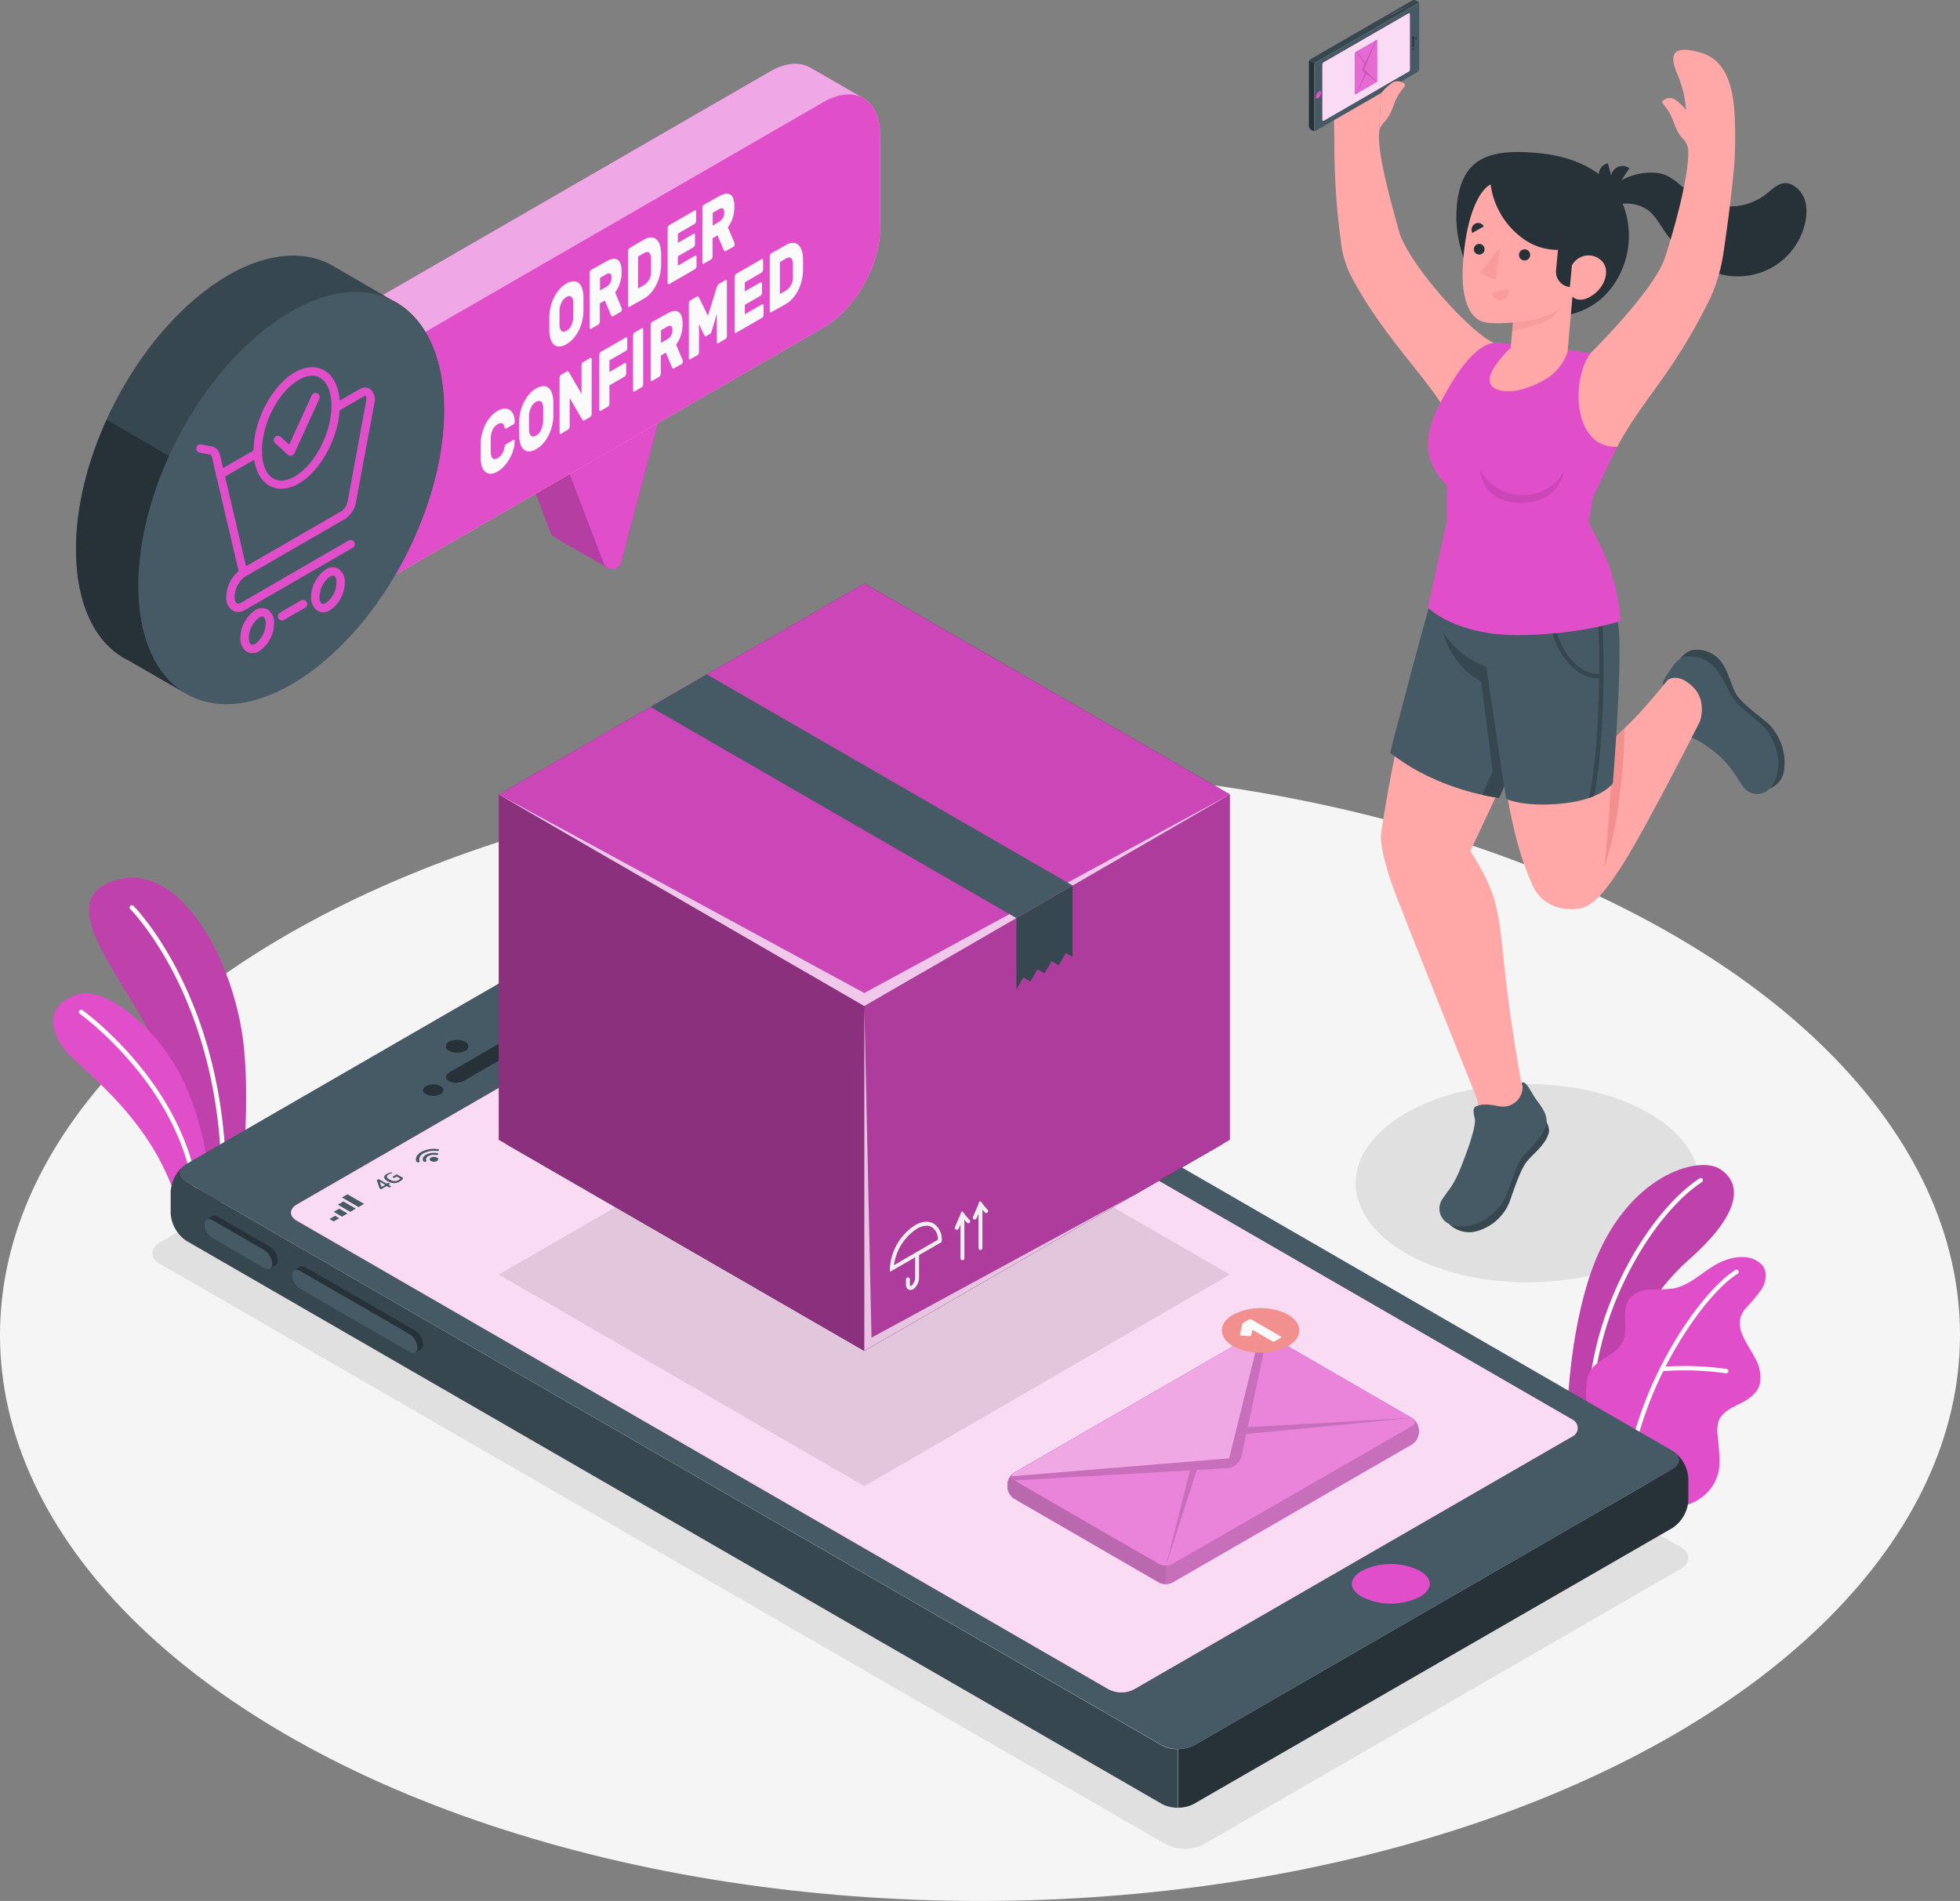 <svg xmlns="http://www.w3.org/2000/svg" viewBox="0 0 468.1 454.05"><rect x="0" y="0" width="468.1" height="454.05" fill="#808080" stroke="none"/><g style="isolation:isolate"><g id="Layer_2" data-name="Layer 2"><g id="Character"><ellipse id="Floor" cx="234.05" cy="318.86" rx="234.05" ry="135.19" style="fill:#f5f5f5"/><ellipse id="Shadow" cx="364.78" cy="282.6" rx="41.01" ry="23.68" style="fill:#e0e0e0"/><path id="Shadow-2" data-name="Shadow" d="M287.46,440.51l113.91-65.77c2.49-1.44,2.49-3.78,0-5.22L161.23,230.93a10,10,0,0,0-9,0L38.28,296.7c-2.49,1.44-2.49,3.77,0,5.22L278.42,440.51A10,10,0,0,0,287.46,440.51Z" style="fill:#e0e0e0"/><g id="Plants"><path d="M380.68,344.07l-6.4-5.51s.25-19.69,6-35.54c8.1-22.28,25.3-27.17,30.54-23.77s5.25,10.46-7.61,21.74C395.65,307.65,384.63,322.7,380.68,344.07Z" style="fill:#e14eca"/><g style="opacity:0.15"><path d="M380.68,344.07l-6.4-5.51s.25-19.69,6-35.54c8.1-22.28,25.3-27.17,30.54-23.77s5.25,10.46-7.61,21.74C395.65,307.65,384.63,322.7,380.68,344.07Z"/></g><path d="M379.84,334.43h.08a.52.52,0,0,0,.55-.49c1.21-22.1,14.46-44,26-51.61a.52.52,0,0,0-.57-.87c-11.79,7.75-25.27,30-26.51,52.42A.53.53,0,0,0,379.84,334.43Z" style="fill:#fff"/><path d="M399.52,359.49c1,.88,3.63-.09,4.65-.52a11.09,11.09,0,0,0,4.41-3.44,10.33,10.33,0,0,0,2.09-5.93,24.11,24.11,0,0,0-.14-3.4c-.09-1.11-.19-2.22-.29-3.33a8,8,0,0,1,.16-3.27c.69-2.1,2.9-3.24,4.89-4.2,2.21-1.07,4.58-2.58,5.08-5.18a9.35,9.35,0,0,0-1.23-5.88c-.94-1.81-2.14-3.49-2.94-5.37a6.51,6.51,0,0,1-.52-4.28,6.79,6.79,0,0,1,1.37-2.35,35.6,35.6,0,0,0,3.74-4.52c1-1.69,1.34-4,.17-5.54a6,6,0,0,0-4.25-2,10.44,10.44,0,0,0-4.44.65c-4.56,1.49-7.86,5.91-12.58,6.82a42.65,42.65,0,0,1-5.54.27,6.64,6.64,0,0,0-4.95,2.14c-2.23,2.89,0,7.42-1.81,10.6-1.59,2.82-4.74,3.4-6.91,5.8a6.62,6.62,0,0,0-1.54,3.79,19.42,19.42,0,0,0,.37,7,48.28,48.28,0,0,0,2.49,6.71C381.85,344.15,399.36,359.36,399.52,359.49Z" style="fill:#e14eca"/><path d="M389.05,351h0a.54.54,0,0,0,.61-.44C392.78,330,406.76,309.4,415,304.23a.52.52,0,1,0-.55-.89c-8.42,5.28-22.67,26.24-25.83,47.06A.52.52,0,0,0,389.05,351Z" style="fill:#fff"/><path d="M396.79,327.52h.15a70.49,70.49,0,0,1,15.25.49.51.51,0,0,0,.59-.43.5.5,0,0,0-.43-.6,71.9,71.9,0,0,0-15.52-.5.52.52,0,0,0-.46.57A.51.51,0,0,0,396.79,327.52Z" style="fill:#fff"/></g><g id="Plants-2" data-name="Plants"><path d="M48.63,289.6l8.92-5.16s2.19-19.12.74-33.93c-2-20.8-15.49-45.84-31.52-40s7.35,27.07,12.56,44.72S48.63,289.6,48.63,289.6Z" style="fill:#e14eca"/><path d="M48.63,289.6l8.92-5.16s2.19-19.12.74-33.93c-2-20.8-15.49-45.84-31.52-40s7.35,27.07,12.56,44.72S48.63,289.6,48.63,289.6Z" style="opacity:0.15"/><path d="M53.32,287.43h0a.54.54,0,0,1-.52-.56c1.57-46.24-21.45-69.5-21.68-69.72a.56.56,0,0,1,0-.77.55.55,0,0,1,.77,0c.24.23,23.59,23.82,22,70.53A.54.54,0,0,1,53.32,287.43Z" style="fill:#fff"/><path d="M43.86,293.29l6.35-3.67s1.09-13.12-5.35-29.06c-5.6-13.88-19.49-25.39-26.48-23S11.56,245,15,250.16,39.11,267.75,43.86,293.29Z" style="fill:#e14eca"/><path d="M47.21,291.89h0a.54.54,0,0,1-.54-.54c.13-29.23-27.32-49-27.6-49.19a.54.54,0,1,1,.63-.88c.28.2,28.18,20.28,28.05,50.08A.54.54,0,0,1,47.21,291.89Z" style="fill:#fff"/></g><g id="Device"><g id="Mobile"><path d="M400.74,347.8a2.61,2.61,0,0,0-.17-.28l-.15-.17a1.46,1.46,0,0,0-.16-.21l-.19-.17a3.91,3.91,0,0,0-.7-.49L166.52,212a8.54,8.54,0,0,0-7.72,0L44.63,277.94c-.17.1-.32.19-.46.29s-.11.08-.15.13a2.89,2.89,0,0,0-.65.72,1.18,1.18,0,0,0-.11.19.94.94,0,0,0-.12.3,2.1,2.1,0,0,0-.06.24,1.67,1.67,0,0,0,0,.39,2.28,2.28,0,0,0,0,.26,1.67,1.67,0,0,0,.08.3,1.58,1.58,0,0,0,.12.29,3.33,3.33,0,0,0,1.37,1.34L277.49,416.84a7.18,7.18,0,0,0,2.3.78,10.05,10.05,0,0,0,1.56.13,9.92,9.92,0,0,0,1.55-.12,3.4,3.4,0,0,0,.5-.1,7.2,7.2,0,0,0,1.4-.47l.41-.22,114.16-65.91C400.84,350.08,401.29,348.87,400.74,347.8ZM375.66,343l-7.31,4.21-97.26,56.12a7.09,7.09,0,0,1-.78.39,6.59,6.59,0,0,1-5,0,5.79,5.79,0,0,1-.79-.39L79.82,296.74l-8.93-5.16a3.65,3.65,0,0,1-.84-.65c-.92-1-.63-2.31.84-3.17l104.53-60.35a6.68,6.68,0,0,1,4.06-1.12,4,4,0,0,1,1,.26,3.44,3.44,0,0,1,.51.25L375.66,339.2A2.21,2.21,0,0,1,375.66,343Z" style="fill:#455a64"/><path d="M44.18,278.24a8.65,8.65,0,0,0-3.42,6.39v5.1a8.5,8.5,0,0,0,3.85,6.7L277.47,430.86a7.16,7.16,0,0,0,2.83.86,7,7,0,0,0,1,.07,0,0,0,0,1,0,0v-14h0a11.32,11.32,0,0,1-1.56-.13,6.73,6.73,0,0,1-2.3-.79L44.63,282.39C42.67,281.26,42.51,279.47,44.18,278.24Z" style="fill:#37474f"/><path d="M339.06,375.18a15.44,15.44,0,0,0-13.77,0,5.48,5.48,0,0,0-2.07,1.88c-1.23,2.14,1,3.76,2.07,4.36a15.5,15.5,0,0,0,13.77,0,5.81,5.81,0,0,0,2.07-1.88C342.36,377.4,340.09,375.78,339.06,375.18Z" style="fill:#e14eca"/><path d="M111.06,251a1.15,1.15,0,0,0,0-2.18,4.19,4.19,0,0,0-3.78,0,1.15,1.15,0,0,0,0,2.18A4.19,4.19,0,0,0,111.06,251Z" style="fill:#263238"/><path d="M105.12,261.35a1,1,0,0,0,0-1.93,3.71,3.71,0,0,0-3.34,0,1,1,0,0,0,0,1.93A3.65,3.65,0,0,0,105.12,261.35Z" style="fill:#263238"/><path d="M110.79,258.16l18.75-10.83c1-.59,1.08-1.52.11-2.08a4,4,0,0,0-3.6.07L107.3,256.14c-1,.6-1.07,1.53-.11,2.08A4,4,0,0,0,110.79,258.16Z" style="fill:#263238"/><path d="M399.88,346.81c1.6,1.25,1.43,3-.51,4.12L285.21,416.84a7.82,7.82,0,0,1-3.86.92v14a7.92,7.92,0,0,0,3.85-.94L399.36,365a8.51,8.51,0,0,0,3.86-6.69l0-5.11A8.67,8.67,0,0,0,399.88,346.81Z" style="fill:#263238"/><path d="M99.09,317.77a4.28,4.28,0,0,1,2,3.31,1.25,1.25,0,0,1-.55,1.17l-1.39.81a1.46,1.46,0,0,1-1.44-.16l-26-15a4.27,4.27,0,0,1-2-3.31,1.26,1.26,0,0,1,.51-1.14c.24-.16,1.19-.7,1.44-.84a1.49,1.49,0,0,1,1.44.16Z" style="fill:#263238"/><path d="M97.7,318.58l-26-15c-1.11-.64-2-.19-2,1a4.27,4.27,0,0,0,2,3.31l26,15c1.1.63,2,.18,2-1A4.27,4.27,0,0,0,97.7,318.58Z" style="fill:#455a64"/><path d="M64.34,297.71a4.28,4.28,0,0,1,2,3.31,1.25,1.25,0,0,1-.55,1.17l-1.39.81a1.48,1.48,0,0,1-1.44-.16l-12.24-7.07a4.3,4.3,0,0,1-2-3.31,1.26,1.26,0,0,1,.51-1.14c.24-.16,1.19-.7,1.44-.84a1.49,1.49,0,0,1,1.44.16Z" style="fill:#263238"/><path d="M63,298.51l-12.24-7.06c-1.1-.64-2-.19-2,1a4.3,4.3,0,0,0,2,3.31L63,302.84c1.1.63,2,.18,2-1A4.29,4.29,0,0,0,63,298.51Z" style="fill:#455a64"/></g><g id="Window"><path d="M375.66,343l-7.31,4.22-97.26,56.12c-.26.14-.52.28-.78.39a6.59,6.59,0,0,1-5,0,7.24,7.24,0,0,1-.79-.39L79.82,296.68l-8.93-5.15a3.41,3.41,0,0,1-.84-.66c-.92-1-.63-2.31.84-3.17l104.53-60.34a6.62,6.62,0,0,1,4.06-1.13,4.56,4.56,0,0,1,1,.27,3.38,3.38,0,0,1,.51.24L375.66,339.15A2.21,2.21,0,0,1,375.66,343Z" style="fill:#e14eca"/><path d="M375.66,343l-7.31,4.22-97.26,56.12c-.26.14-.52.28-.78.39a6.59,6.59,0,0,1-5,0,7.24,7.24,0,0,1-.79-.39L79.82,296.68l-8.93-5.15a3.41,3.41,0,0,1-.84-.66c-.92-1-.63-2.31.84-3.17l104.53-60.34a6.62,6.62,0,0,1,4.06-1.13,4.56,4.56,0,0,1,1,.27,3.38,3.38,0,0,1,.51.24L375.66,339.15A2.21,2.21,0,0,1,375.66,343Z" style="fill:#fff;opacity:0.8"/><path d="M93,283.63a.37.37,0,0,1-.15-.05l-.51-.29-1.23.71a.22.22,0,0,1-.22,0l-.18-.11-.08-.06a.2.2,0,0,1,0-.08L90,281.93a.08.08,0,0,1,0-.07s0,0,.06-.06l.18-.1a.28.28,0,0,1,.15,0,.37.37,0,0,1,.16,0l1.79,1,.28-.16a.2.2,0,0,1,.14,0,.37.37,0,0,1,.16.05l.12.07a.19.19,0,0,1,.09.09s0,.05-.08.08l-.27.16.51.29c.06,0,.09.06.09.09s0,.06-.08.09l-.21.12A.28.28,0,0,1,93,283.63ZM92,283l-1.28-.74.38,1.25Z" style="fill:#455a64"/><path d="M94.12,282.6a3.31,3.31,0,0,1-1.55-.47c-.51-.3-.78-.59-.81-.89s.17-.58.6-.84a3,3,0,0,1,.56-.24,2.08,2.08,0,0,1,.57-.12.13.13,0,0,1,.09,0l0,0,.11.2s0,0,0,0h-.07a2.17,2.17,0,0,0-.8.27c-.3.17-.44.36-.41.57s.23.43.63.66a2.48,2.48,0,0,0,1.12.36,1.76,1.76,0,0,0,1-.22,1.85,1.85,0,0,0,.27-.19.64.64,0,0,0,.16-.19l-.83-.48-.52.3a.27.27,0,0,1-.14,0,.4.4,0,0,1-.16-.06l-.12-.06s-.08-.07-.08-.09,0-.05.07-.08l.82-.48a.28.28,0,0,1,.17,0,.38.38,0,0,1,.19.06l1.19.69.09.06a.15.15,0,0,1,0,.07c-.07.24-.31.47-.72.71A2.57,2.57,0,0,1,94.12,282.6Z" style="fill:#455a64"/><path d="M104.35,276.48a.44.44,0,0,1,0,.83,1.57,1.57,0,0,1-1.43,0,.44.44,0,0,1,0-.83A1.57,1.57,0,0,1,104.35,276.48Z" style="fill:#455a64"/><path d="M101.74,275.8c-.72.42-.94,1-.67,1.54a.47.47,0,0,0,.43.17h0c.24,0,.4-.15.33-.29-.2-.37,0-.79.46-1.08a2.87,2.87,0,0,1,1.89-.27c.23,0,.47-.05.5-.19h0c0-.11-.09-.22-.28-.25A4.21,4.21,0,0,0,101.74,275.8Z" style="fill:#455a64"/><path d="M100.59,275.14c-1.07.62-1.46,1.49-1.15,2.29,0,.12.23.2.44.19h0c.24,0,.39-.15.34-.28-.25-.66.06-1.37.94-1.88a5.46,5.46,0,0,1,3.24-.54c.23,0,.46-.06.48-.19h0c0-.12-.11-.23-.32-.26A6.67,6.67,0,0,0,100.59,275.14Z" style="fill:#455a64"/><path d="M121.74,264.91a.21.21,0,0,1-.12,0,.07.07,0,0,1,0-.08l.21-1.06,0-.08a.12.12,0,0,1,.06-.06l.37-.22a.25.25,0,0,1,.13,0,.21.21,0,0,1,.12,0l3.07,1.77a.1.1,0,0,1,0,.08s0,0,0,.07l-.38.22a.28.28,0,0,1-.13,0,.25.25,0,0,1-.13,0l-2.34-1.35-.15.69a.12.12,0,0,1-.07.07.3.3,0,0,1-.14,0Z" style="fill:#455a64"/><path d="M124.14,263.52a.16.16,0,0,1-.12,0s0,0,0-.07l.21-1.07,0-.07a.13.13,0,0,1,.06-.07l.37-.21a.25.25,0,0,1,.13,0,.28.28,0,0,1,.13,0l3.06,1.77s0,0,0,.07,0,.05,0,.07l-.38.23a.3.3,0,0,1-.26,0L125,262.77l-.15.7a.11.11,0,0,1-.07.06.25.25,0,0,1-.13,0Z" style="fill:#455a64"/><path d="M127.16,261.63a.3.3,0,0,1,.26,0l.46.27s.05,0,.05.07,0,0-.05.07l-.44.26a.25.25,0,0,1-.13,0,.28.28,0,0,1-.13,0l-.46-.27s0,0,0-.07a.08.08,0,0,1,0-.08Zm1.66,1a.3.3,0,0,1,.26,0l.46.26s.06,0,.06.08,0,.05-.06.07l-.44.26a.25.25,0,0,1-.13,0,.21.21,0,0,1-.12,0l-.47-.27a.08.08,0,0,1,0-.07.1.1,0,0,1,0-.08Z" style="fill:#455a64"/><path d="M132.08,261.54a.3.3,0,0,1-.26,0l-.57-.33-1.47.85a.28.28,0,0,1-.13,0,.25.25,0,0,1-.13,0l-.34-.2a.15.15,0,0,1-.08-.08.36.36,0,0,1,0-.11l-.36-1.88a.16.16,0,0,1,.08-.18l.36-.21a.25.25,0,0,1,.13,0,.28.28,0,0,1,.13,0l1.89,1.1.41-.24a.3.3,0,0,1,.26,0l.33.2a.07.07,0,0,1,.06.07s0,.05,0,.07l-.41.24.57.33s0,0,0,.07a.08.08,0,0,1,0,.08Zm-1.43-.67-1-.59.2,1.05Z" style="fill:#455a64"/><path d="M130.79,258.6s0-.05,0-.08,0,0,0-.07l1.78-1a.28.28,0,0,1,.13,0,.25.25,0,0,1,.13,0l.34.19a.1.1,0,0,1,.05.08s0,.05-.05.07l-1.34.77.56.38a.66.66,0,0,1,.19-.18l.2-.13a2.78,2.78,0,0,1,.56-.24,2.52,2.52,0,0,1,.61-.11,2.43,2.43,0,0,1,.6.05,2,2,0,0,1,.57.22,1.29,1.29,0,0,1,.42.35.5.5,0,0,1,.09.36.64.64,0,0,1-.19.35,2.1,2.1,0,0,1-.42.32,3.2,3.2,0,0,1-.64.28,2.68,2.68,0,0,1-.6.1,1.84,1.84,0,0,1-.53,0,1.52,1.52,0,0,1-.44-.15s-.06,0-.06-.07a.16.16,0,0,1,.06-.08l.39-.22a.2.2,0,0,1,.11,0,.34.34,0,0,1,.14,0,.86.86,0,0,0,.27.05l.25,0,.23-.07a1.55,1.55,0,0,0,.22-.12c.19-.1.28-.21.29-.33s-.06-.23-.23-.33a1,1,0,0,0-.53-.11,1.25,1.25,0,0,0-.58.17,1,1,0,0,0-.2.14.44.44,0,0,0-.09.11l0,.08a.35.35,0,0,1-.09.07l-.44.26a.25.25,0,0,1-.13,0,.21.21,0,0,1-.12,0Z" style="fill:#455a64"/><polygon points="79.69 291.73 78.7 291.16 80.02 290.4 81.01 290.97 79.69 291.73" style="fill:#455a64"/><polygon points="81.67 290.59 79.69 289.45 81.01 288.69 82.99 289.83 81.67 290.59" style="fill:#455a64"/><polygon points="83.65 289.45 80.68 287.74 82 286.97 84.97 288.69 83.65 289.45" style="fill:#455a64"/><polygon points="85.63 288.31 81.67 286.02 82.99 285.26 86.95 287.55 85.63 288.31" style="fill:#455a64"/><path d="M175,233a1.37,1.37,0,0,0-.77.11l-4.93,2.84c-.32.19-.24.52.18.77l1.8,1a2.33,2.33,0,0,0,.87.25h.39a1,1,0,0,0,.39-.12L177.9,235c.32-.18.24-.52-.19-.76l-1.8-1A1.93,1.93,0,0,0,175,233Zm-2.9,4.83a1,1,0,0,1-.37-.13l-1.8-1c-.31-.18-.37-.45-.14-.59l4.93-2.84a.65.65,0,0,1,.21-.06h.12a.89.89,0,0,1,.37.12l1.8,1c.31.18.38.45.14.58l-4.93,2.84A.6.6,0,0,1,172.14,237.81Z" style="fill:#455a64"/><path d="M171.08,235.7l2.13,1.23-.78.45a.34.34,0,0,1-.26,0l-1.59-.91c-.22-.13-.27-.34-.11-.44Z" style="fill:#455a64"/><polygon points="171.44 235.5 172.37 234.96 174.49 236.19 173.56 236.72 171.44 235.5" style="fill:#455a64"/><polygon points="172.73 234.76 173.65 234.22 175.78 235.46 174.86 235.99 172.73 234.76" style="fill:#455a64"/><path d="M175.08,233.57l1.53.88c.28.16.22.4-.15.62l-.32.18L174,234l.73-.42A.43.43,0,0,1,175.08,233.57Z" style="fill:#455a64"/><path d="M176.11,233.13c.13-.08.54,0,.91.24l.34.19c.36.22.56.46.43.54l-.23.16-1.7-1Z" style="fill:#455a64"/><polygon points="162.48 241.27 166.31 237.95 168.32 240.82 165.68 240.1 162.48 241.27" style="fill:#455a64"/></g><polygon id="Shadow-3" data-name="Shadow" points="206.42 254.03 119.11 304.43 206.42 354.98 293.73 304.43 206.42 254.03" style="opacity:0.1"/></g><g id="Message"><path d="M240.62,354.53v.64a3.55,3.55,0,0,0,1.61,2.79l34.56,20a3.52,3.52,0,0,0,3.22,0l57.22-33a3.58,3.58,0,0,0,1.61-2.79v-.64a3.58,3.58,0,0,0-1.61-2.79l-34.56-20a3.52,3.52,0,0,0-3.22,0l-57.22,33A3.58,3.58,0,0,0,240.62,354.53Z" style="fill:#e14eca"/><path d="M240.62,354.53v.64a3.55,3.55,0,0,0,1.61,2.79l34.56,20a3.52,3.52,0,0,0,3.22,0l57.22-33a3.58,3.58,0,0,0,1.61-2.79v-.64a3.58,3.58,0,0,0-1.61-2.79l-34.56-20a3.52,3.52,0,0,0-3.22,0l-57.22,33A3.58,3.58,0,0,0,240.62,354.53Z" style="fill:#e14eca"/><path d="M337.23,338.66l-34.56-20a3.52,3.52,0,0,0-3.22,0L278.4,330.86V378.3h0a3.28,3.28,0,0,0,1.61-.39l57.22-33a3.55,3.55,0,0,0,1.61-2.79v-.64A3.58,3.58,0,0,0,337.23,338.66Z" style="fill:#fff;opacity:0.3"/><path d="M337.23,338.66l-34.56-20a3.52,3.52,0,0,0-3.22,0L278.4,330.86V378.3h0a3.28,3.28,0,0,0,1.61-.39l57.22-33a3.55,3.55,0,0,0,1.61-2.79v-.64A3.58,3.58,0,0,0,337.23,338.66Z" style="opacity:0.15"/><path d="M278.4,330.86l-36.17,20.88a3.58,3.58,0,0,0-1.61,2.79v.64a3.55,3.55,0,0,0,1.61,2.79l34.56,20a3.23,3.23,0,0,0,1.61.39h0Z" style="fill:#fff;opacity:0.3"/><path d="M278.4,330.86l-36.17,20.88a3.58,3.58,0,0,0-1.61,2.79v.64a3.55,3.55,0,0,0,1.61,2.79l34.56,20a3.23,3.23,0,0,0,1.61.39h0Z" style="opacity:0.2"/><path d="M271.25,370.36l-29-16.76a1,1,0,0,1,0-1.86l57.22-33a3.52,3.52,0,0,1,3.22,0l34.56,20a1,1,0,0,1,0,1.86l-9.5,5.48-3.32,1.92L280,373.55a3.52,3.52,0,0,1-3.22,0L274,371.93Z" style="fill:#e14eca"/><path d="M271.25,370.36l-29-16.76a1,1,0,0,1,0-1.86l57.22-33a3.52,3.52,0,0,1,3.22,0l34.56,20a1,1,0,0,1,0,1.86l-9.5,5.48-3.32,1.92L280,373.55a3.52,3.52,0,0,1-3.22,0L274,371.93Z" style="fill:#fff;opacity:0.3"/><path d="M297.6,342.52l39.63-3.86L298,340.88l4.72-22.17a3.34,3.34,0,0,0-1.75-.37l-7.41,30-51.93,4.28a1.06,1.06,0,0,0,.65,1l41.94-2.43-5.77,22.77,7.38-22.86h0l7.16-.42a3.85,3.85,0,0,0,2.36-1h0a3.93,3.93,0,0,0,1.21-2.08Z" style="opacity:0.15"/><path d="M254,351.57l39.54-3.26,1.41-5.66.78-3.16,5.22-21.15a3.2,3.2,0,0,0-1.47.37l-28.61,16.52-28.61,16.51a1.16,1.16,0,0,0-.65.85l7.93-.65Z" style="fill:#fff;opacity:0.3"/><path d="M294.52,314a14.45,14.45,0,0,1,13.09,0c3.61,2.08,3.61,5.47,0,7.55a14.45,14.45,0,0,1-13.09,0C290.91,319.45,290.91,316.06,294.52,314Z" style="fill:#f28f8f"/><path d="M296.49,319a.46.46,0,0,1-.27-.1.17.17,0,0,1-.07-.18l.54-2.38a1.43,1.43,0,0,1,.06-.21.36.36,0,0,1,.2-.21l1.32-.77a.65.65,0,0,1,.29-.07.66.66,0,0,1,.3.07l7,4.05a.19.19,0,0,1,.12.17.21.21,0,0,1-.12.17l-1.42.82a.65.65,0,0,1-.29.07.62.62,0,0,1-.29-.07l-4.74-2.74-.32,1.31c0,.07-.06.12-.15.16a.65.65,0,0,1-.31.05Z" style="fill:#fafafa"/></g><g id="Box"><g id="Box-2" data-name="Box"><g id="Back_box" data-name="Back box"><polygon points="120.85 273.24 206.42 223.84 291.99 273.24 206.42 322.65 120.85 273.24"/><polygon points="206.42 223.84 206.42 139.35 119.11 189.76 192.16 232.07 206.42 223.84" style="fill:#37474f"/><polygon points="206.42 139.35 206.42 223.84 220.68 232.07 293.73 189.75 206.42 139.35" style="fill:#263238"/></g><g id="Front_Box" data-name="Front Box"><polygon points="119.11 189.76 119.11 272.24 206.42 322.65 206.42 240.3 119.11 189.76" style="fill:#e14eca"/><g style="opacity:0.38"><polygon points="119.11 189.76 119.11 272.24 206.42 322.65 206.42 240.3 119.11 189.76"/></g><polygon points="206.42 240.3 206.42 322.65 293.73 272.24 293.73 189.75 206.42 240.3" style="fill:#e14eca"/><g style="opacity:0.23"><polygon points="206.42 240.3 206.42 322.65 293.73 272.24 293.73 189.75 206.42 240.3"/></g><polygon points="206.42 240.3 208.14 319.5 271.55 285.04 206.42 322.65 206.42 240.3" style="fill:#fff;opacity:0.7"/><path d="M229.86,301a.46.46,0,0,1-.47-.46V290.11a.47.47,0,1,1,.93,0v10.44A.46.46,0,0,1,229.86,301Z" style="fill:#f0f0f0"/><path d="M228.49,293.72l-.18,0a.48.48,0,0,1-.25-.62l1.66-3.83,1.85,2.14a.47.47,0,0,1,0,.66.48.48,0,0,1-.66-.05l-.88-1-1.07,2.47A.47.47,0,0,1,228.49,293.72Z" style="fill:#f0f0f0"/><path d="M234.17,298.56a.47.47,0,0,1-.47-.47V287.65a.47.47,0,1,1,.93,0v10.44A.47.47,0,0,1,234.17,298.56Z" style="fill:#f0f0f0"/><path d="M232.8,291.27a.58.58,0,0,1-.18,0,.46.46,0,0,1-.24-.62l1.65-3.82,1.85,2.13a.46.46,0,1,1-.7.61l-.88-1L233.23,291A.48.48,0,0,1,232.8,291.27Z" style="fill:#f0f0f0"/><path d="M217.43,308.1a1,1,0,0,1-.51-.13,1.23,1.23,0,0,1-.55-1.12v-1.28a.46.46,0,0,1,.46-.46.47.47,0,0,1,.47.46v1.28c0,.19,0,.29.09.31s.14,0,.3-.08a2.73,2.73,0,0,0,.87-2.11v-5.34a.47.47,0,1,1,.93,0V305a3.53,3.53,0,0,1-1.33,2.91A1.37,1.37,0,0,1,217.43,308.1Z" style="fill:#f0f0f0"/><path d="M212.53,303.79V303a13.21,13.21,0,0,1,5.95-10.33c1.69-1,3.29-1.11,4.52-.4a4.49,4.49,0,0,1,1.91,4.12v.26Zm8.74-11a4.73,4.73,0,0,0-2.32.72,12.34,12.34,0,0,0-5.45,8.69L224,296.11a3.44,3.44,0,0,0-1.44-3A2.51,2.51,0,0,0,221.27,292.75Z" style="fill:#f0f0f0"/></g></g><polygon points="206.42 139.35 119.11 189.76 206.42 240.3 293.73 189.75 206.42 139.35" style="fill:#e14eca"/><polygon points="206.42 139.35 119.11 189.76 206.42 240.3 293.73 189.75 206.42 139.35" style="opacity:0.1"/><polygon points="119.11 189.76 206.42 237.18 293.73 189.75 206.42 240.3 119.11 189.76" style="fill:#fff;opacity:0.7"/><polygon points="155.34 168.84 242.72 219.28 256.16 211.5 168.79 161.07 155.34 168.84" style="fill:#455a64"/><polygon points="256.16 211.5 256.16 228.59 254.54 227.67 252.85 230.58 251.16 229.59 249.47 232.54 247.78 231.54 246.09 234.46 244.4 233.5 242.71 236.41 242.71 219.28 256.16 211.5" style="fill:#e14eca"/><polygon points="256.16 211.5 256.16 228.59 254.54 227.67 252.85 230.58 251.16 229.59 249.47 232.54 247.78 231.54 246.09 234.46 244.4 233.5 242.71 236.41 242.71 219.28 256.16 211.5" style="fill:#37474f"/></g><g id="Speech_Bubble" data-name="Speech Bubble"><g id="Speech_Bubble-2" data-name="Speech  Bubble"><path d="M144.56,93.09l-10.69,6.17-10.7,6.18,8.28,21.73a2.2,2.2,0,0,0,.89,1.1c1.15.7,12.34,7.11,12.72,7.34a2.2,2.2,0,0,0,3.27-1.31l8.95-33.87Z" style="fill:#e14eca"/><g style="opacity:0.2"><path d="M144.56,93.09l-10.69,6.17-10.7,6.18,8.28,21.73a2.2,2.2,0,0,0,.89,1.1c1.15.7,12.34,7.11,12.72,7.34a2.2,2.2,0,0,0,3.27-1.31l8.95-33.87Z"/></g><path d="M135.89,112.78l10.7-6.17,10.69-6.18-8.95,33.87a2.19,2.19,0,0,1-4.16.22Z" style="fill:#e14eca"/><path d="M210.18,32.23c0-4.27-1.48-7.28-3.88-8.71s-10.56-6.08-12.84-7.39c-2.45-1.41-5.82-1.21-9.56.95L74.52,80.24v53.84l12.72,7.33L196.62,78.26c7.49-4.33,13.56-14.84,13.56-23.49Z" style="fill:#e14eca"/><g style="opacity:0.5"><path d="M210.18,32.23c0-4.27-1.48-7.28-3.88-8.71s-10.56-6.08-12.84-7.39c-2.45-1.41-5.82-1.21-9.56.95L74.52,80.24v53.84l12.72,7.33L196.62,78.26c7.49-4.33,13.56-14.84,13.56-23.49Z" style="fill:#fff"/></g><path d="M196.62,78.26c7.49-4.33,13.56-14.84,13.56-23.49V32.23c0-8.64-6.07-12.15-13.56-7.82L87.23,87.56v53.85Z" style="fill:#e14eca"/></g><g id="Icon"><path d="M93.86,71.8h0l-.06,0h0L78.86,63.13h0l-.08-.05h0c-7-3.52-16.25-2.58-26.26,3.87-20.12,13-35.49,42.83-34.32,66.74.57,11.91,5.11,20.2,12.05,23.8h0l.07,0h0l15,8.61h0l.07,0h0c7,3.54,16.28,2.5,26.3-4,20.12-13,35.49-42.84,34.32-66.74C105.38,83.58,100.8,75.4,93.86,71.8Z" style="fill:#37474f"/><path d="M44.75,165.87,30.3,157.53h0l-.07,0c-6.93-3.61-11.47-11.9-12-23.8-.52-10.66,2.25-22.5,7.26-33.49l14.92,8.71c-5,11-7.78,22.84-7.26,33.5C33.66,154.07,38.06,162.14,44.75,165.87Z" style="fill:#263238"/><path d="M71.63,162.23c20.12-13,35.49-42.84,34.32-66.74S87.54,62.72,67.43,75.68,31.94,118.51,33.1,142.41,51.51,175.18,71.63,162.23Z" style="fill:#455a64"/><path d="M67.16,116.74a5.66,5.66,0,0,1-2.88-.76c-2.36-1.36-3.72-4.42-3.72-8.39,0-7.15,4.4-15.51,9.8-18.63,2.56-1.48,5.08-1.65,7.09-.5,2.36,1.37,3.71,4.43,3.71,8.39,0,7.16-4.39,15.52-9.8,18.64A8.46,8.46,0,0,1,67.16,116.74Zm7.4-27a6.51,6.51,0,0,0-3.2,1c-4.85,2.8-8.8,10.38-8.8,16.9,0,3.24,1,5.66,2.72,6.66,1.36.79,3.17.61,5.08-.49,4.86-2.8,8.8-10.39,8.8-16.91,0-3.23-1-5.66-2.71-6.65A3.7,3.7,0,0,0,74.56,89.71Z" style="fill:#e14eca"/><path d="M52.61,114.32a1,1,0,0,1-.5-1.87l9-5.17a1,1,0,1,1,1,1.73l-9,5.18A1,1,0,0,1,52.61,114.32Z" style="fill:#e14eca"/><path d="M58.1,137.82a1,1,0,0,1-.39-.08,1,1,0,0,1-.58-.69l-6.51-27.82c0-.14-.15-.58-.42-.63l-2.52-.48a1,1,0,0,1-.79-1.17,1,1,0,0,1,1.17-.8l2.51.48a2.6,2.6,0,0,1,2,2.14l6.2,26.51,22.79-13.16a3.87,3.87,0,0,0,1.49-2.47l4.37-23.72c.16-.84,0-1.3-.15-1.38s-.14,0-.34.11l-6.27,3.62a1,1,0,0,1-1.36-.37,1,1,0,0,1,.36-1.37l6.27-3.61a2.23,2.23,0,0,1,2.49,0,3.28,3.28,0,0,1,1,3.38L85,120a5.79,5.79,0,0,1-2.46,3.83l-24,13.83A1,1,0,0,1,58.1,137.82Z" style="fill:#e14eca"/><path d="M56.85,146.18a2.57,2.57,0,0,1-1.27-.34,3.61,3.61,0,0,1-1.53-3.28A8.14,8.14,0,0,1,57.53,136l24-13.87a1,1,0,0,1,1.36.37,1,1,0,0,1-.36,1.36l-24,13.87a6.16,6.16,0,0,0-2.49,4.84c0,.91.28,1.4.53,1.54a1.06,1.06,0,0,0,1-.15L83.25,129.1a1,1,0,0,1,1,1.74L58.54,145.68A3.44,3.44,0,0,1,56.85,146.18Z" style="fill:#e14eca"/><path d="M60.23,156a2.62,2.62,0,0,1-1.28-.33,3.65,3.65,0,0,1-1.54-3.3,8.19,8.19,0,0,1,3.51-6.62,2.9,2.9,0,0,1,3-.16,3.63,3.63,0,0,1,1.54,3.3,8.19,8.19,0,0,1-3.51,6.62A3.39,3.39,0,0,1,60.23,156Zm2.38-8.74a1.49,1.49,0,0,0-.69.23,6.19,6.19,0,0,0-2.5,4.88c0,.92.27,1.41.53,1.56a1.07,1.07,0,0,0,1-.16,6.2,6.2,0,0,0,2.51-4.88c0-.92-.28-1.41-.54-1.56A.53.53,0,0,0,62.61,147.25Z" style="fill:#e14eca"/><path d="M77.12,146.24a2.53,2.53,0,0,1-1.28-.34,3.63,3.63,0,0,1-1.54-3.3A8.22,8.22,0,0,1,77.81,136a2.9,2.9,0,0,1,3-.16,3.63,3.63,0,0,1,1.54,3.3,8.17,8.17,0,0,1-3.51,6.61A3.31,3.31,0,0,1,77.12,146.24Zm2.38-8.74a1.61,1.61,0,0,0-.69.22,6.21,6.21,0,0,0-2.5,4.88c0,.93.27,1.42.54,1.57s.73,0,1-.16a6.2,6.2,0,0,0,2.51-4.88c0-.92-.28-1.41-.54-1.56A.53.53,0,0,0,79.5,137.5Z" style="fill:#e14eca"/><path d="M67.36,148.19a1,1,0,0,1-.5-1.87l5-2.89a1,1,0,0,1,1.37.37,1,1,0,0,1-.37,1.36l-5,2.9A1,1,0,0,1,67.36,148.19Z" style="fill:#e14eca"/><path d="M69.39,108.86a1,1,0,0,1-.68-.26l-3-2.75a1,1,0,1,1,1.36-1.47l2,1.81,5.37-11.75a1,1,0,0,1,1.82.83l-5.94,13a1,1,0,0,1-.71.56Z" style="fill:#e14eca"/></g><path d="M131.2,75.53a11.47,11.47,0,0,1,.32-2.3,9.85,9.85,0,0,1,.8-2.19,9,9,0,0,1,1.25-1.89,6.29,6.29,0,0,1,1.71-1.42,3.43,3.43,0,0,1,1.69-.55,1.92,1.92,0,0,1,1.27.44,2.8,2.8,0,0,1,.79,1.27,6.56,6.56,0,0,1,.32,1.94c0,.56,0,1.16,0,1.79s0,1.23,0,1.79a10.79,10.79,0,0,1-.32,2.3,10.65,10.65,0,0,1-.79,2.2,8.88,8.88,0,0,1-1.27,1.9,6.64,6.64,0,0,1-1.69,1.4,3.59,3.59,0,0,1-1.71.56,1.77,1.77,0,0,1-1.25-.44,2.82,2.82,0,0,1-.8-1.28,6.84,6.84,0,0,1-.32-1.94c0-.54,0-1.12,0-1.75S131.18,76.12,131.2,75.53Zm5.73.17c0-.24,0-.52,0-.82s0-.6,0-.91,0-.6,0-.89,0-.53,0-.76a3.37,3.37,0,0,0-.13-.84,1.31,1.31,0,0,0-.32-.56.73.73,0,0,0-.5-.2,1.4,1.4,0,0,0-.7.23,2.51,2.51,0,0,0-.71.59,3.15,3.15,0,0,0-.5.78,4.67,4.67,0,0,0-.32.91,5.58,5.58,0,0,0-.13,1c0,.24,0,.5,0,.79v1.8c0,.29,0,.56,0,.79a2.19,2.19,0,0,0,.45,1.41c.26.29.67.27,1.21,0a2.82,2.82,0,0,0,1.2-1.35A5.62,5.62,0,0,0,136.93,75.7Z" style="fill:#fafafa"/><path d="M144.77,62.45a4.71,4.71,0,0,1,1.54-.61,1.59,1.59,0,0,1,1.16.18,1.82,1.82,0,0,1,.73,1,5.88,5.88,0,0,1,.26,1.9,8.69,8.69,0,0,1-.41,2.73,7.15,7.15,0,0,1-1.15,2.19l1.62,3.85a.45.45,0,0,1,0,.2.94.94,0,0,1-.08.36.6.6,0,0,1-.21.25l-1.77,1c-.18.1-.3.11-.37,0a.68.68,0,0,1-.18-.26l-1.45-3.46-1.2.69v4.31a1.06,1.06,0,0,1-.11.44.59.59,0,0,1-.25.3l-1.71,1a.18.18,0,0,1-.25,0,.41.41,0,0,1-.1-.32v-13a1,1,0,0,1,.1-.44.74.74,0,0,1,.25-.31Zm-1.47,6.94,1.47-.85a2.71,2.71,0,0,0,.91-.84,2.42,2.42,0,0,0,.36-1.38q0-.84-.36-1a1.2,1.2,0,0,0-.91.2l-1.47.86Z" style="fill:#fafafa"/><path d="M153.77,57.25a3.5,3.5,0,0,1,1.65-.54,1.93,1.93,0,0,1,1.29.42,2.78,2.78,0,0,1,.85,1.29,6.76,6.76,0,0,1,.34,2.06c0,.27,0,.53,0,.76v1.34c0,.23,0,.48,0,.75a11.23,11.23,0,0,1-.34,2.47,10.41,10.41,0,0,1-.83,2.25,8.89,8.89,0,0,1-1.26,1.89,6.7,6.7,0,0,1-1.63,1.35l-3.53,2a.2.2,0,0,1-.25,0A.42.42,0,0,1,150,73V60a1,1,0,0,1,.1-.45.7.7,0,0,1,.25-.3Zm1.72,4.54c-.06-1.51-.65-1.94-1.78-1.28l-1.33.77v7.64l1.39-.81a3.62,3.62,0,0,0,1.72-3.3c0-.29,0-.55,0-.8V62.57C155.5,62.33,155.49,62.07,155.49,61.79Z" style="fill:#fafafa"/><path d="M166,61.08a.19.19,0,0,1,.25,0,.42.42,0,0,1,.1.32v2.13a1,1,0,0,1-.1.44.67.67,0,0,1-.25.31l-6.19,3.58a.21.21,0,0,1-.25,0,.44.44,0,0,1-.11-.32v-13a1,1,0,0,1,.11-.44.59.59,0,0,1,.25-.3l6.09-3.52a.18.18,0,0,1,.24,0,.43.43,0,0,1,.11.32v2.13a1,1,0,0,1-.11.44.73.73,0,0,1-.24.31l-4,2.32V58l3.74-2.15a.18.18,0,0,1,.25,0,.41.41,0,0,1,.1.32v2.13a1,1,0,0,1-.1.44.74.74,0,0,1-.25.31l-3.74,2.15v2.25Z" style="fill:#fafafa"/><path d="M171.7,46.9a4.85,4.85,0,0,1,1.54-.61,1.71,1.71,0,0,1,1.16.18,1.86,1.86,0,0,1,.73,1,5.8,5.8,0,0,1,.25,1.89,8.72,8.72,0,0,1-.4,2.74,7.2,7.2,0,0,1-1.15,2.18l1.62,3.85a.71.71,0,0,1,0,.2.8.8,0,0,1-.09.36.47.47,0,0,1-.2.25l-1.78,1c-.17.1-.3.11-.37,0a1.51,1.51,0,0,1-.18-.26l-1.45-3.47-1.2.7v4.3a1,1,0,0,1-.1.44.67.67,0,0,1-.25.31l-1.71,1a.18.18,0,0,1-.25,0,.44.44,0,0,1-.11-.32v-13a1,1,0,0,1,.11-.44.67.67,0,0,1,.25-.31Zm-1.48,7L171.7,53a3,3,0,0,0,.91-.85,2.38,2.38,0,0,0,.36-1.37q0-.86-.36-1a1.15,1.15,0,0,0-.91.2l-1.48.85Z" style="fill:#fafafa"/><path d="M117.2,104.59c0,.18,0,.42,0,.73s0,.64,0,1,0,.65,0,1,0,.56,0,.73a4.89,4.89,0,0,0,.12.82,1.23,1.23,0,0,0,.29.57.69.69,0,0,0,.49.23,1.46,1.46,0,0,0,.75-.24,2.87,2.87,0,0,0,.73-.58,3.55,3.55,0,0,0,.47-.67,3.18,3.18,0,0,0,.28-.67,4.87,4.87,0,0,0,.15-.61,2.55,2.55,0,0,1,.14-.54.78.78,0,0,1,.3-.3l1.72-1a.15.15,0,0,1,.2,0,.33.33,0,0,1,.08.26,7.63,7.63,0,0,1-.32,2.12,9.58,9.58,0,0,1-.87,2.06,9.3,9.3,0,0,1-1.28,1.8,6.54,6.54,0,0,1-1.6,1.32,3.48,3.48,0,0,1-1.68.54,2,2,0,0,1-1.26-.45,2.83,2.83,0,0,1-.81-1.28,7.12,7.12,0,0,1-.32-1.92c0-.54,0-1.12,0-1.75s0-1.24,0-1.82a11.1,11.1,0,0,1,1.12-4.49,9.57,9.57,0,0,1,1.26-1.91,6.61,6.61,0,0,1,1.69-1.4,3.55,3.55,0,0,1,1.6-.53,2.09,2.09,0,0,1,1.28.31,2.3,2.3,0,0,1,.87,1.07,4.33,4.33,0,0,1,.32,1.74.78.78,0,0,1-.08.36.59.59,0,0,1-.2.25l-1.72,1c-.14.08-.24.1-.3,0a.91.91,0,0,1-.14-.37,2,2,0,0,0-.15-.43.73.73,0,0,0-.75-.48,1.74,1.74,0,0,0-.73.27,2.54,2.54,0,0,0-.75.62,3.43,3.43,0,0,0-.49.8,4,4,0,0,0-.29.91A7.47,7.47,0,0,0,117.2,104.59Z" style="fill:#fafafa"/><path d="M124,100.58a10.79,10.79,0,0,1,.32-2.3,10.12,10.12,0,0,1,.8-2.2,9.53,9.53,0,0,1,1.25-1.89,6.56,6.56,0,0,1,1.7-1.41,3.5,3.5,0,0,1,1.7-.55,1.88,1.88,0,0,1,1.26.44,2.73,2.73,0,0,1,.8,1.27,6.5,6.5,0,0,1,.32,1.94c0,.56,0,1.16,0,1.79s0,1.23,0,1.79a10.79,10.79,0,0,1-.32,2.3,10.31,10.31,0,0,1-.8,2.2,8.48,8.48,0,0,1-1.26,1.9,6.52,6.52,0,0,1-1.7,1.4,3.52,3.52,0,0,1-1.7.56,1.82,1.82,0,0,1-1.25-.44,2.82,2.82,0,0,1-.8-1.28,6.56,6.56,0,0,1-.32-1.94c0-.54,0-1.12,0-1.75S124,101.17,124,100.58Zm5.73.17c0-.25,0-.52,0-.82s0-.6,0-.91,0-.61,0-.89,0-.54,0-.76a3.45,3.45,0,0,0-.13-.85,1.33,1.33,0,0,0-.32-.55.69.69,0,0,0-.5-.2A1.33,1.33,0,0,0,128,96a2.61,2.61,0,0,0-.7.58,3.41,3.41,0,0,0-.5.79,4.45,4.45,0,0,0-.32.91,5.58,5.58,0,0,0-.13,1c0,.24,0,.5,0,.79v1.8c0,.29,0,.55,0,.79a2.19,2.19,0,0,0,.45,1.41c.26.28.66.27,1.2,0a2.82,2.82,0,0,0,1.21-1.36A5.51,5.51,0,0,0,129.7,100.75Z" style="fill:#fafafa"/><path d="M139.59,100.39a.31.31,0,0,1-.36,0,.54.54,0,0,1-.17-.18l-3-5.15v6.79a1.06,1.06,0,0,1-.11.45.64.64,0,0,1-.25.3l-1.71,1a.2.2,0,0,1-.25,0,.42.42,0,0,1-.1-.32v-13a1,1,0,0,1,.1-.45.7.7,0,0,1,.25-.3l1.36-.79c.15-.08.27-.09.36,0a.75.75,0,0,1,.18.18l3,5.15v-6.8a1,1,0,0,1,.1-.44.74.74,0,0,1,.25-.31l1.71-1a.19.19,0,0,1,.25,0,.45.45,0,0,1,.11.33v13a1,1,0,0,1-.11.44.67.67,0,0,1-.25.31Z" style="fill:#fafafa"/><path d="M149.46,80.62a.2.2,0,0,1,.25,0,.5.5,0,0,1,.1.33v2.13a1.17,1.17,0,0,1-.1.44.65.65,0,0,1-.25.3l-3.91,2.26v2.76l3.65-2.11a.18.18,0,0,1,.24,0,.43.43,0,0,1,.11.32v2.13a1,1,0,0,1-.11.44.73.73,0,0,1-.24.31l-3.65,2.1v4.35a1,1,0,0,1-.1.44.65.65,0,0,1-.25.3l-1.71,1a.19.19,0,0,1-.25,0,.45.45,0,0,1-.11-.33v-13a1,1,0,0,1,.11-.44.67.67,0,0,1,.25-.31Z" style="fill:#fafafa"/><path d="M151.55,93.49a.19.19,0,0,1-.25,0,.41.41,0,0,1-.11-.32v-13a1.06,1.06,0,0,1,.11-.45.64.64,0,0,1,.25-.3l1.71-1a.2.2,0,0,1,.25,0,.42.42,0,0,1,.1.32v13a1,1,0,0,1-.1.45.65.65,0,0,1-.25.3Z" style="fill:#fafafa"/><path d="M159.33,74.91a4.62,4.62,0,0,1,1.55-.6,1.62,1.62,0,0,1,1.15.17,1.81,1.81,0,0,1,.73,1,5.77,5.77,0,0,1,.26,1.89,8.71,8.71,0,0,1-.41,2.74,7,7,0,0,1-1.15,2.18l1.62,3.86a.43.43,0,0,1,0,.19.94.94,0,0,1-.08.36.59.59,0,0,1-.2.25l-1.78,1c-.18.1-.3.11-.37,0a.76.76,0,0,1-.18-.26l-1.45-3.47-1.2.7v4.3a1,1,0,0,1-.11.44.73.73,0,0,1-.24.31l-1.72,1a.2.2,0,0,1-.25,0,.47.47,0,0,1-.1-.32v-13a1.22,1.22,0,0,1,.1-.45.65.65,0,0,1,.25-.3Zm-1.47,7,1.47-.85a2.74,2.74,0,0,0,.91-.85,2.38,2.38,0,0,0,.36-1.37q0-.84-.36-1a1.16,1.16,0,0,0-.91.2l-1.47.85Z" style="fill:#fafafa"/><path d="M168.34,80.24a.76.76,0,0,1-.17-.23l-1.23-2.61v6.66a1,1,0,0,1-.11.44.67.67,0,0,1-.25.31l-1.71,1a.2.2,0,0,1-.25,0,.44.44,0,0,1-.1-.32v-13a1,1,0,0,1,.1-.44.65.65,0,0,1,.25-.3l1.52-.88q.26-.15.39,0a1.09,1.09,0,0,1,.17.22l2.12,4.35,2.11-6.79c0-.09.09-.23.17-.42a1,1,0,0,1,.39-.45l1.52-.88a.19.19,0,0,1,.25,0,.44.44,0,0,1,.1.32v13a1,1,0,0,1-.1.44.59.59,0,0,1-.25.3l-1.71,1a.18.18,0,0,1-.25,0,.41.41,0,0,1-.1-.32V74.94L170,79a4.58,4.58,0,0,1-.18.44.69.69,0,0,1-.31.34l-.83.49A.25.25,0,0,1,168.34,80.24Z" style="fill:#fafafa"/><path d="M182,72.7a.2.2,0,0,1,.25,0,.45.45,0,0,1,.1.33v2.13a1,1,0,0,1-.1.44.65.65,0,0,1-.25.3l-6.19,3.58a.18.18,0,0,1-.25,0,.41.41,0,0,1-.11-.32v-13a1,1,0,0,1,.11-.44.67.67,0,0,1,.25-.31l6.08-3.51a.19.19,0,0,1,.25,0,.44.44,0,0,1,.11.32v2.14a1.06,1.06,0,0,1-.11.44.59.59,0,0,1-.25.3l-4,2.33v2.17l3.74-2.16a.18.18,0,0,1,.24,0,.43.43,0,0,1,.11.32v2.13a1,1,0,0,1-.11.44.73.73,0,0,1-.24.31l-3.74,2.16v2.25Z" style="fill:#fafafa"/><path d="M187.66,58.56A3.59,3.59,0,0,1,189.3,58a1.93,1.93,0,0,1,1.29.42,2.83,2.83,0,0,1,.85,1.29,7.06,7.06,0,0,1,.35,2.06c0,.28,0,.53,0,.77v1.33c0,.23,0,.48,0,.76a11.32,11.32,0,0,1-.35,2.47,10.5,10.5,0,0,1-.82,2.24,9.72,9.72,0,0,1-1.26,1.89,6.32,6.32,0,0,1-1.64,1.35l-3.52,2a.18.18,0,0,1-.25,0,.41.41,0,0,1-.11-.32v-13a1,1,0,0,1,.11-.44.67.67,0,0,1,.25-.31Zm1.71,4.55c-.05-1.52-.65-2-1.78-1.29l-1.33.77v7.64l1.4-.81a3.64,3.64,0,0,0,1.71-3.3c0-.28,0-.55,0-.8V63.88C189.38,63.64,189.38,63.38,189.37,63.11Z" style="fill:#fafafa"/></g><g id="Character-2" data-name="Character"><path d="M384.78,141.63a58.78,58.78,0,0,0-3.08-9.17s-29.87,3.53-37.59,3.68c-2.89,12.68-3.8,16.17-6.09,23.68A354.86,354.86,0,0,0,329.85,199c-.49,3.33,2.26,11.55,3.49,14.69,7.13,18.28,18.9,47.47,18.9,47.47a15.72,15.72,0,0,1,1,7.79,41.49,41.49,0,0,1-3.38,11.41,29.8,29.8,0,0,1-1.85,3.71c-1.63,3.61.67,4.25,4.33,2.63,3.86-1.71,6.32-5.81,7.37-8.77,1.58-4.42,4.6-11.38,4.47-13.63l0,0-.07-.25h0l-.57-4.44s-2.7-13.72-4.33-29.51c-1.36-13.16-1.68-16.76-8.05-26.84l17.24-36.72C373.9,156.79,384.78,141.63,384.78,141.63Z" style="fill:#ffa8a7"/><path d="M369.11,267.61a4.7,4.7,0,0,1,.85,2.64c-.65,3.26-4.18,5.53-5.6,7.58s-2.88,6.53-3.81,9.19a11.82,11.82,0,0,1-8.36,7.17,6.83,6.83,0,0,1-6.07-1.8S368.18,266.63,369.11,267.61Z" style="fill:#37474f"/><path d="M366.6,262.2c1.09,1.66,3.66,4.24,2.46,7.13-1,2.51-3.62,4.9-5.34,6.9a12.93,12.93,0,0,0-1.85,3.6c-.67,1.5-1.7,5.05-2.48,6.49A13,13,0,0,1,357,289.4a12.31,12.31,0,0,1-3.49,2.51c-2,.93-5.35,1.52-7.34.48a4.07,4.07,0,0,1-1.55-6.19c.53-.76,1.05-1.52,1.62-2.25a22.9,22.9,0,0,0,2.42-4.57c.46-1,2-5.2,2.31-6.16.62-2,1.53-4.82,1.24-6.14a7.19,7.19,0,0,1-.29-2,1.24,1.24,0,0,1,.77-.91,6.58,6.58,0,0,1,3.22-.27c.94.06,1.86.33,2.81.42a4.72,4.72,0,0,0,4.92-4.74l-.24-.92C364.29,257.91,365.38,260.33,366.6,262.2Z" style="fill:#455a64"/><path d="M358,190.57S343.59,189,332,179.79c0,0,9.77-38.11,12.4-44.9l32,15.87Z" style="fill:#455a64"/><path d="M356.48,184.17l-2.76-21.44s-6.66-3-9.09-11.75A20.36,20.36,0,0,0,355,159.26l4.22,28.63L358,190.57s-1.53-.17-4-.72Z" style="fill:#37474f"/><path d="M400.68,158.24a6.51,6.51,0,0,1,2.89-2.78c1.22-.58,5-.42,7.2,2.24s2.69,6.4,4.1,8.44,5.19,4.81,7.36,6.61a13.25,13.25,0,0,1,3.93,10.58,5.68,5.68,0,0,1-3.38,5Z" style="fill:#37474f"/><path d="M401.66,157.15c1.8-.86,5.06-.34,7.35,1.79,2,1.85,3.33,5.11,4.6,7.41a13,13,0,0,0,2.73,3c1.17,1.14,4.13,3.35,5.21,4.59a13.19,13.19,0,0,1,2,3.35,12.38,12.38,0,0,1,1.13,4.16c.15,2.23-.44,5.54-2.12,7a4.08,4.08,0,0,1-6.34-.71c-.52-.76-1.06-1.51-1.54-2.3a23.66,23.66,0,0,0-3.29-4.14,28.7,28.7,0,0,0-5.36-4.13c-.22-.12-.43-.26-.64-.37-2.4-1.14-4.83-2.11-5.17-3s-.91-8.37-2.8-10c-.5-.43-.24-1.15.22-1.82S399.86,158,401.66,157.15Z" style="fill:#455a64"/><path d="M381.87,131.93c3.45,10.34,4.53,16.17,4.31,28.42-.15,8-1.38,27-2.11,36.18s-.81,16.08-4.32,19-11,2-13.74-4.06-4.77-13.36-6.59-24.57a86.49,86.49,0,0,1-1.29-18.34l-1.1-30.3Z" style="fill:#ffa8a7"/><path d="M374.78,217.11c4.05.32,6.69-1.08,12.68-10.5S406,172.28,406,172.28s1.74-4.76-1.58-8.11c-3.72-3.75-6.14-1.73-6.14-1.73s-3.18,4-6.75,7.9c-3.27,3.59-7.45,7.07-10.3,10.45C379.23,183.14,374.78,217.11,374.78,217.11Z" style="fill:#ffa8a7"/><path d="M385.44,176.39s-1.25,22.76-2.31,30.79a78.38,78.38,0,0,0,3.62-16.8A130.81,130.81,0,0,0,388,174Z" style="fill:#f28f8f"/><path d="M381.87,131.93a59.48,59.48,0,0,1,4.82,19.35c.58,10.32-1.5,35.8-1.5,35.8s-2.52,3.86-12,4.83-13.49-1.12-13.49-1.12L355,159.26s-12-6.81-12.36-19.55Z" style="fill:#455a64"/><path d="M370.24,146.85h1.05a16.27,16.27,0,0,0,4.86,11.65,8.62,8.62,0,0,0,5.78,2.52c.07-8.9-.36-17.41-1.48-22.32l1-.23c2.43,10.67,1.83,40.06-.8,51.68-.37.15-.76.3-1.19.45,1.37-5.64,2.3-17.28,2.44-28.52a9.72,9.72,0,0,1-6.48-2.82A17.36,17.36,0,0,1,370.24,146.85Z" style="fill:#37474f"/><path d="M329.87,22.25a29,29,0,0,1,2-7.89c2.19-4.95,1.66-7.47-5-5.71-4.18,1.11-7.54,4.08-8.17,14.13-.18,2.89-.07,6.24,0,13a169.61,169.61,0,0,0,1.55,22,23.7,23.7,0,0,0,2.49,8.29c7.61,14.46,18.26,24.13,23.37,33.46,6.44-.44,15.38-11,10.59-17.67-5.47-2.32-20.57-19-22.67-26.89-1.39-5.26-4.88-17-4.7-23" style="fill:#ffa8a7"/><path d="M345.56,124.36c-.16-2.69,0-7.16,0-8.49-6.71-6.42-4.72-13.32-2.2-18.39,5.06-10.12,9.89-15.85,14.35-15.63l12.19,1.06c6.66.87,11.2,1.67,12.81,2,4.1.94,3.94,3.92,4.13,8.27.2,4.78.59,5.55-.61,13.46l-5.76,12.06-1.07,6.14c1.25,2.72,6.79,11,7.66,23.48,0,0-9.49,3.24-24.19,3.38-15.41.14-21.86-6.59-21.86-6.59Z" style="fill:#e14eca"/><path d="M373.52,112.48a10.87,10.87,0,0,1-10.34,5.74,11.49,11.49,0,0,1-9.76-6.11s.29,8,9.76,8S373.52,112.48,373.52,112.48Z" style="opacity:0.1"/><path d="M347.91,49.63l0-.38c1.09-11.7,7.8-13.88,20.07-12.62,9.06.94,17.28,5.17,20,13.21a20.62,20.62,0,0,1-2.48,18c-3.75,5.56-10.08,8.65-19,7.81h0C354.85,77.12,346.82,61.31,347.91,49.63Z" style="fill:#263238"/><path d="M425,62.72a16.71,16.71,0,0,0,4.93-6.07c1.83-3.83,2.68-9.7-1.6-12.32a3.91,3.91,0,0,0-1.61-.58c-1.89-.19-3.41,1.41-4.9,2.59a13.83,13.83,0,0,1-10.22,2.85c-3.92-.5-7.43-2.68-10.5-5.16A14.8,14.8,0,0,0,398,41.9a8.72,8.72,0,0,0-2.95-.65,14.73,14.73,0,0,0-9.37,2.8,4.46,4.46,0,0,0-2.07,2.75,2.1,2.1,0,0,0,1,2c.79.45,1.83,0,2.67-.1a9.09,9.09,0,0,1,6,1.28c1.72,1.17,2.79,3,3.94,4.77,3.63,5.44,9,10.16,15.46,11.1A16.74,16.74,0,0,0,425,62.72Z" style="fill:#263238"/><path d="M356,44.07c-2.4,1.13-5.74,6.58-6.58,18.59-.72,10.18,2.34,13,3.93,13.87s4.81.74,8,.51l-.57,6.09s-9.44,8.57-2.4,10.14c3.51.78,8.21-1,11.45-3.15a12.52,12.52,0,0,0,4.54-6l1.17-13.27s1.66,1.94,5-.47c2.76-2,4-5.68,2.17-7.88a4.46,4.46,0,0,0-7.2.75s-1.84,0-3.34-3.57a13.89,13.89,0,0,1-8.54-2.77A19.07,19.07,0,0,1,356,44.07Z" style="fill:#ffa8a7"/><path d="M362.8,60.69a1.3,1.3,0,0,0,1.08,1.5,1.33,1.33,0,1,0-1.08-1.5Z" style="fill:#263238"/><g style="opacity:0.5;mix-blend-mode:multiply"><path d="M360.42,69l-4.11.9a2.07,2.07,0,0,0,2.46,1.67A2.2,2.2,0,0,0,360.42,69Z" style="fill:#f28f8f"/></g><path d="M351.62,55.64l2.75-1.55a1.51,1.51,0,0,0-2.1-.64A1.66,1.66,0,0,0,351.62,55.64Z" style="fill:#263238"/><path d="M365,56.37l2.83,1.4a1.53,1.53,0,0,0-.66-2.1A1.66,1.66,0,0,0,365,56.37Z" style="fill:#263238"/><path d="M352,59.4a1.28,1.28,0,1,0,1.46-1.14A1.31,1.31,0,0,0,352,59.4Z" style="fill:#263238"/><g style="opacity:0.5;mix-blend-mode:multiply"><polygon points="358.18 59.24 357.26 66.91 353.33 65.28 358.18 59.24" style="fill:#f28f8f"/></g><g style="opacity:0.5;mix-blend-mode:multiply"><path d="M361.27,77c3.3-.12,10.2-1.43,11.5-4a6.94,6.94,0,0,1-2.67,3.17c-2.17,1.54-9,2.85-9,2.85Z" style="fill:#f28f8f"/></g><path d="M385.47,44.5,384,39a2.78,2.78,0,0,0-2.08,3.42A3,3,0,0,0,385.47,44.5Z" style="fill:#263238"/><path d="M386,44.93l3.13-4.74a2.75,2.75,0,0,0-3.93.69A3,3,0,0,0,386,44.93Z" style="fill:#263238"/><path d="M375.43,63.22l-.5,5.34h0a3.66,3.66,0,0,1-3.3-4l.46-4.93Z" style="fill:#263238"/><path d="M408.56,71c-9.2,18.71-16.06,24-22.32,35.7-10.43.48-11.2-15.66-6.41-22.3,0,0,15.21-15,17.78-22.78,2.36-7.16,5.78-19.68,5.6-25.68a4.12,4.12,0,0,0-1.16-2.66c-2-2.13-2-3.84-3.25-6.18-1-1.83-2.07-2.52-1.76-2.93a2.37,2.37,0,0,1,3.21-.24,12.6,12.6,0,0,1,2.43,2.33,27,27,0,0,0-1.89-8.09c-2.19-4.95-1.66-7.47,5-5.71,4.18,1.11,7.82,4.38,8.45,14.42a105.43,105.43,0,0,1-.07,12.78c-.72,7.74-1.68,14.82-2.63,21.22A42,42,0,0,1,408.56,71Z" style="fill:#ffa8a7"/><g id="Device-2" data-name="Device"><g id="Mobile-2" data-name="Mobile"><path d="M314.07,31.22s0,0,0,0h.07l.09,0,24.3-14a.9.9,0,0,0,.41-.7V1a.17.17,0,0,0,0-.1s0,0,0,0l0,0,0,0,0,0h-.09a.29.29,0,0,0-.19,0l-24.31,14a.61.61,0,0,0-.19.17.71.71,0,0,0-.1.14.61.61,0,0,0-.07.14s0,0,0,0l0,.15V30.94C313.86,31.11,314,31.22,314.07,31.22Z" style="fill:#455a64"/><path d="M339,1a1,1,0,0,0-.4-.65L338.11.1a.87.87,0,0,0-.8,0L313,14.13a.76.76,0,0,0-.23.21l-.06.09h0l1.27.74h0a.71.71,0,0,1,.1-.14.61.61,0,0,1,.19-.17l24.31-14C338.78.71,339,.79,339,1Z" style="fill:#37474f"/><path d="M314.82,23.41a1.6,1.6,0,0,0,.72-1.24.6.6,0,0,0-.06-.29c-.13-.22-.4-.1-.51,0a1.63,1.63,0,0,0-.72,1.25.58.58,0,0,0,.07.28C314.45,23.6,314.71,23.47,314.82,23.41Z" style="fill:#e14eca"/><path d="M337.94,9.28c0,.12.09.18.2.11a.42.42,0,0,0,.2-.34c0-.12-.09-.17-.2-.11A.42.42,0,0,0,337.94,9.28Z" style="fill:#263238"/><path d="M337.32,11.87c0,.11.08.15.18.1a.4.4,0,0,0,.17-.3c0-.12-.08-.16-.17-.11A.4.4,0,0,0,337.32,11.87Z" style="fill:#263238"/><path d="M337.31,8.88v2.26c0,.13.08.18.19.12a.41.41,0,0,0,.18-.33V8.67c0-.12-.08-.17-.18-.12A.41.41,0,0,0,337.31,8.88Z" style="fill:#263238"/><path d="M314.21,31.2c-.2.08-.35,0-.35-.26V15.56a.81.81,0,0,1,.12-.39l-1.27-.74a.86.86,0,0,0-.11.4V30.2a.85.85,0,0,0,.4.7l.46.27A.89.89,0,0,0,314.21,31.2Z" style="fill:#263238"/><path d="M332.53,3.91a.43.43,0,0,1-.4,0,.14.14,0,0,1-.08-.11V3.63s0-.08.09-.12L334.85,2a.46.46,0,0,1,.41,0,.13.13,0,0,1,.07.11.49.49,0,0,1,0,.17.15.15,0,0,1-.09.12Z" style="fill:#263238"/><path d="M332.53,3.74l2.71-1.57c.12-.06.13-.17,0-.23a.46.46,0,0,0-.41,0l-2.71,1.56c-.11.07-.12.17,0,.24A.43.43,0,0,0,332.53,3.74Z" style="fill:#455a64"/></g><g id="Window-2" data-name="Window"><path d="M315.82,28.63V15.45s0-.06,0-.09a.67.67,0,0,1,.26-.45l.08-.05L335.45,3.73l.93-.54a.26.26,0,0,1,.1,0c.14,0,.24.06.24.24V16.56a.65.65,0,0,1-.11.42.27.27,0,0,1-.07.08l-.05,0L316.17,28.83A.23.23,0,0,1,315.82,28.63Z" style="fill:#e14eca"/><path d="M315.82,28.63V15.45s0-.06,0-.09a.67.67,0,0,1,.26-.45l.08-.05L335.45,3.73l.93-.54a.26.26,0,0,1,.1,0c.14,0,.24.06.24.24V16.56a.65.65,0,0,1-.11.42.27.27,0,0,1-.07.08l-.05,0L316.17,28.83A.23.23,0,0,1,315.82,28.63Z" style="fill:#fff;opacity:0.8"/><path d="M323.53,22.35v-9.6a.53.53,0,0,1,.19-.33l0,0,4.31-2.48.67-.39a.13.13,0,0,1,.08,0c.1,0,.17,0,.17.17v9.53a.51.51,0,0,1-.08.31.12.12,0,0,1-.05.05l0,0-5.06,2.92A.17.17,0,0,1,323.53,22.35Z" style="fill:#e14eca;opacity:0.8"/><polygon points="325.21 16.73 325.88 15.31 323.87 12.34 324.03 12.24 326.05 14.95 328.54 9.64 328.76 9.52 325.84 16.49 328.84 19.58 328.75 19.63 326.31 17.63 324.02 22.36 323.87 22.44 326.05 17.41 325.21 16.73" style="opacity:0.15"/></g></g><path d="M329.34,31.92a4.07,4.07,0,0,1,1.16-2.66c2-2.13,2-3.83,3.24-6.18,1-1.83,2.07-2.52,1.76-2.93a2.35,2.35,0,0,0-3.2-.23,12,12,0,0,0-2.43,2.33" style="fill:#ffa8a7"/></g></g></g></g></svg>
